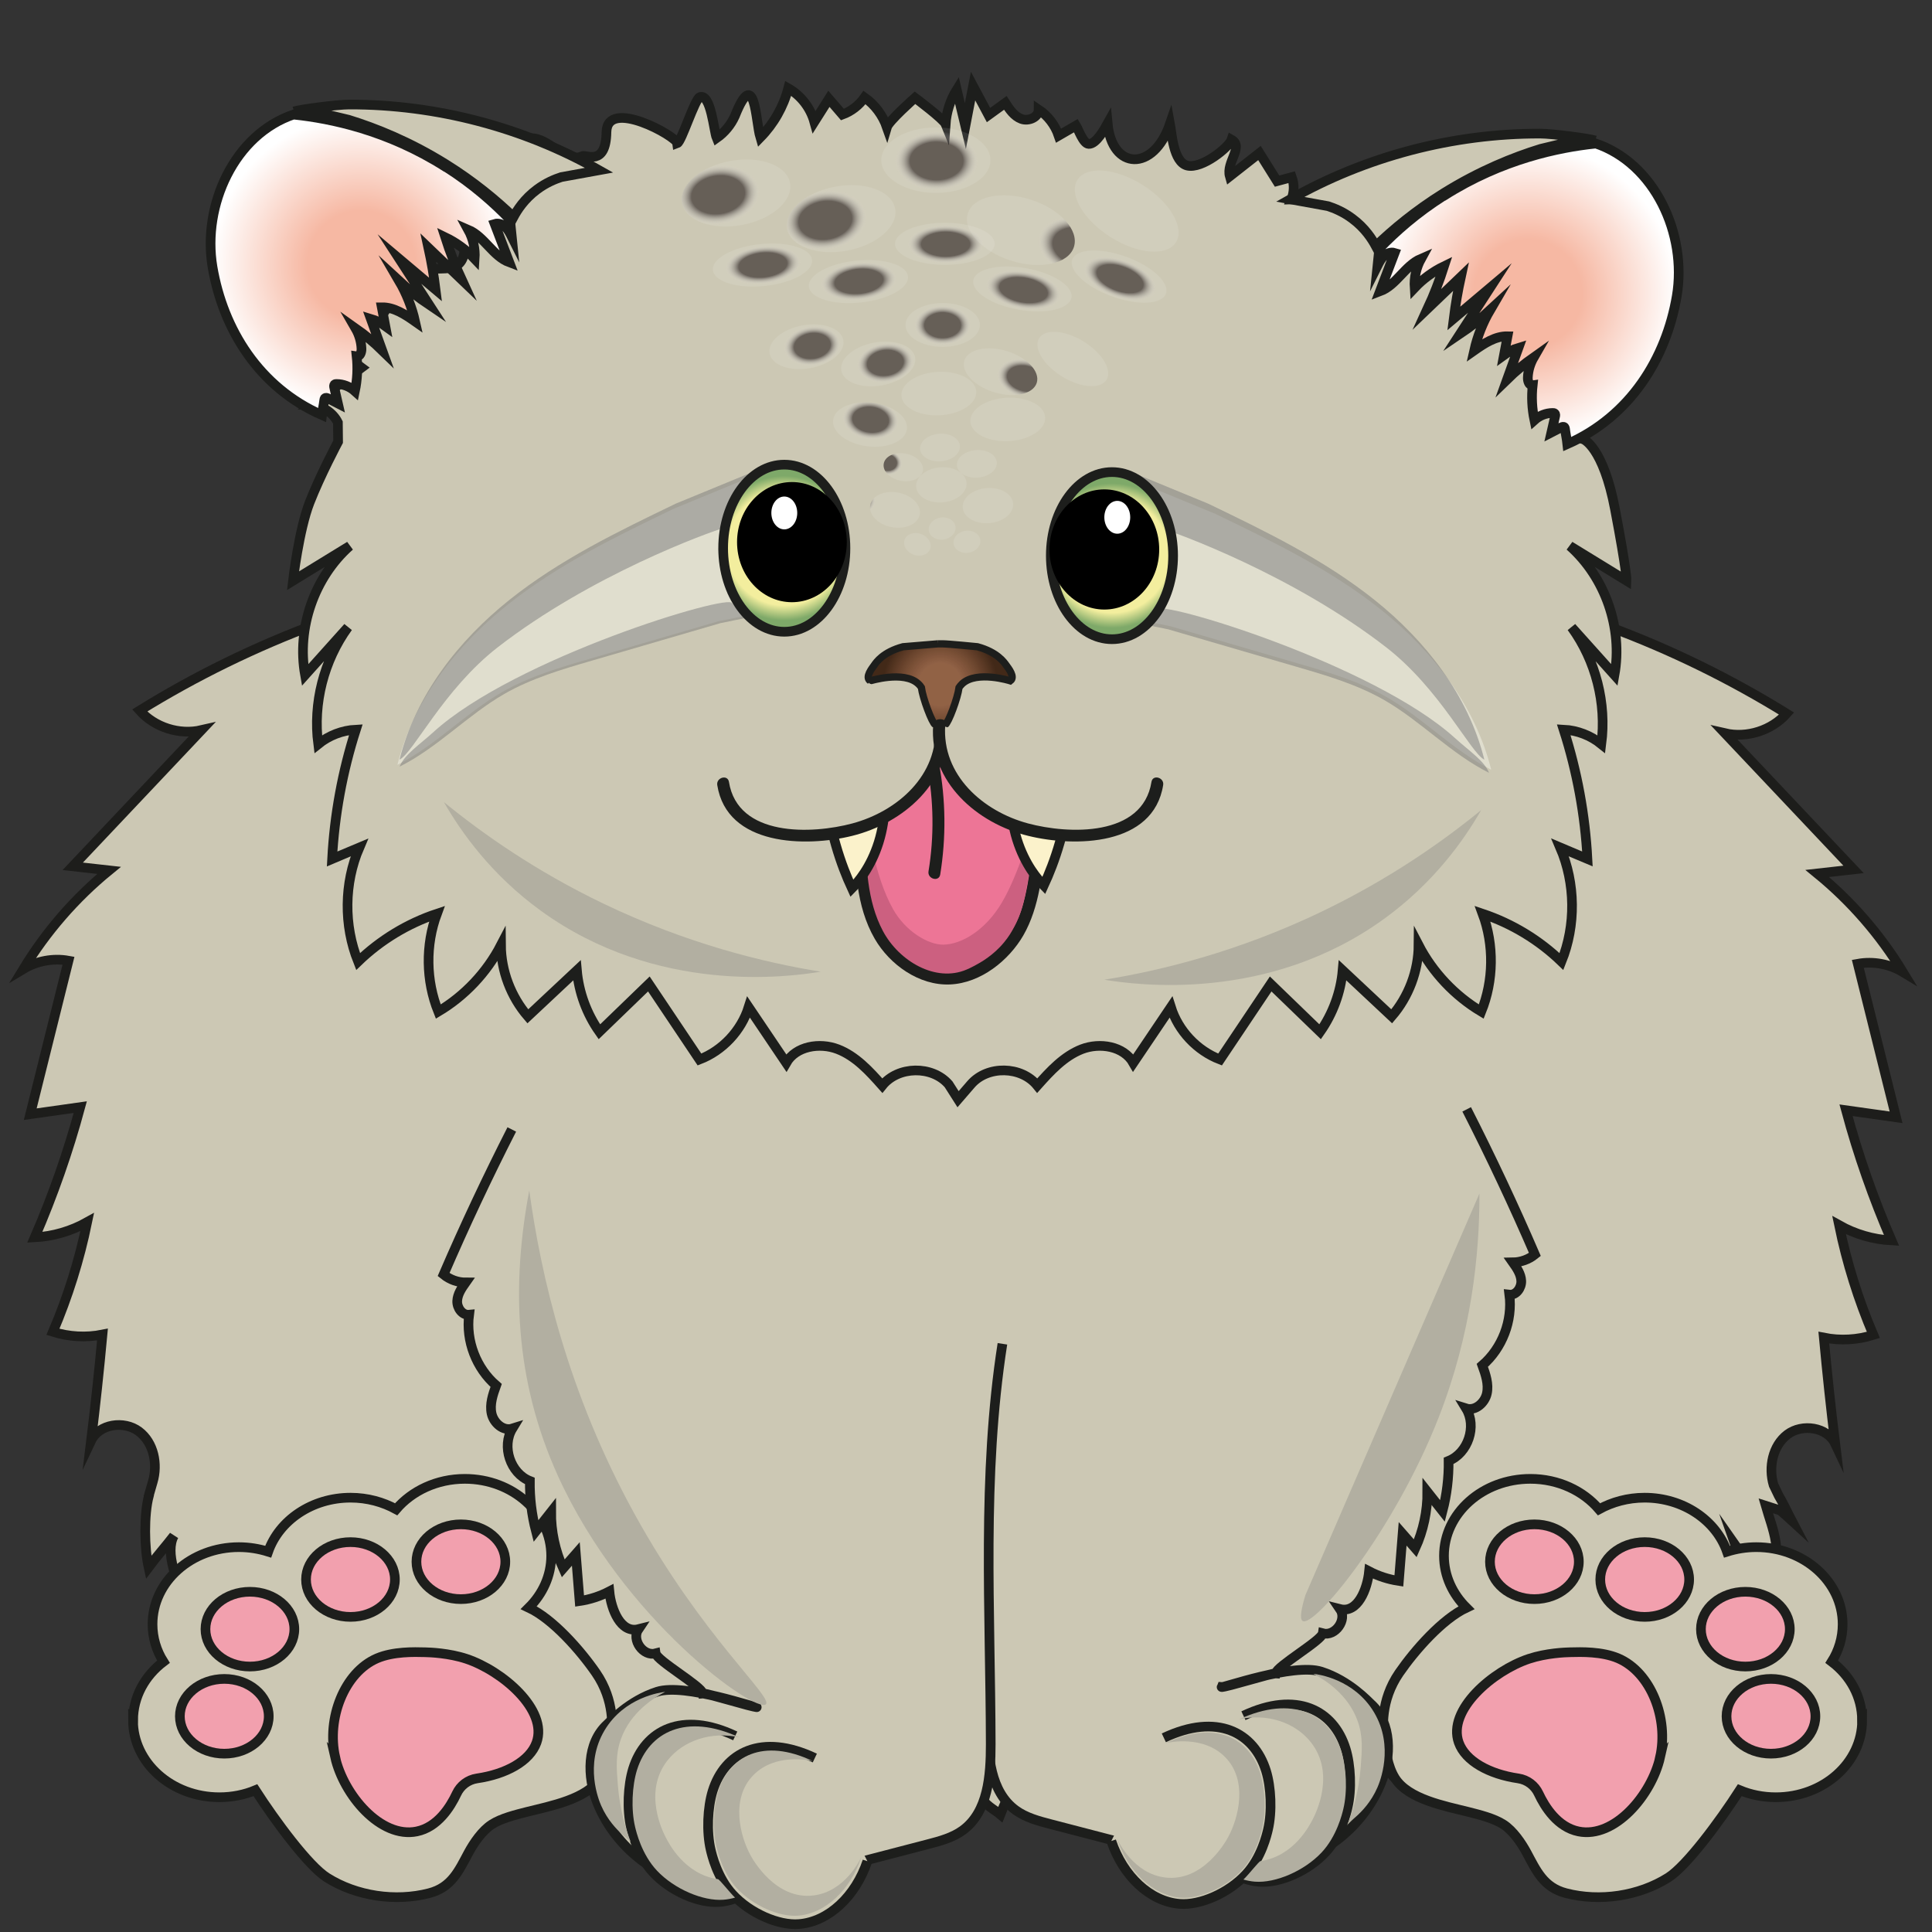 <svg width="200" height="200" viewBox="0 0 200 200" fill="none" xmlns="http://www.w3.org/2000/svg">
<rect x="0" y="0" width="200" height="200" fill="#333333" stroke="none"/>
<path d="M15.41 154.85C14.89 156.79 14.94 160.25 15.38 162.25C16.22 161.12 17.17 160.06 18 158.98C16.16 162.41 22.44 171.17 24.61 174.15C24.43 171.99 25.4 169.89 26.02 167.87C27.82 172.55 30.09 175.64 32.71 179.86C32.81 177.94 32.58 175.88 32.99 174.07C34.7 177.8 35.86 181.73 39.57 183.82C39.98 182.38 40.11 180.88 40.33 179.4C43.02 180.85 45.13 183.57 48.02 184.63C47.84 183.87 48.24 182.84 48.07 182.05C49.92 182.18 51.11 184.16 52.88 184.67C53.24 183.11 52.99 181.33 53.74 179.96C55.51 181.73 57.53 183.43 59.9 184.24C60.1 183.33 60.99 182.28 61.42 181.46C63.14 182.25 64.25 183.87 65.78 184.87C65.87 184.18 66.68 182.94 66.7 182.11C68.18 183.29 69.52 185.4 71.49 185.44C71.48 184.51 72.1 183.6 72.04 182.69C73.87 184.09 75.97 186.35 78.37 186.63C78.62 185.59 79.25 184.5 79.32 183.38C84.57 185.75 82.52 189.01 87.19 185.01C88.05 186.16 88.7 187.65 89.65 188.84C90.91 188.41 91.48 187.16 92.53 186.44C93.29 187.26 94.17 188.05 95.04 188.67C95.35 187.74 96.3 187.06 96.72 186.5C96.98 187.63 97.63 188.67 98.5 189.18C99.45 187.96 100.09 186.61 101.48 185.84C101.91 186.88 102.94 187.31 103.56 187.84C103.92 186.93 104.6 185.12 105.57 184.7C107.7 183.76 107.55 185.87 109.25 186.43C111.28 187.09 109.72 187.48 111.73 186.49C113.54 185.6 113.51 183.41 115.7 183.03C116.14 183.67 116.97 186.05 117.81 186.28C119.45 186.73 118.67 185.32 120.14 184.79C123.51 183.57 122.14 184.58 125.32 186.56C125.56 185.69 126.36 184.53 126.57 183.59C126.69 184.27 127.13 184.87 127.28 185.49C128.33 184.01 129.05 182.33 130.18 180.88C131.01 181.57 131.73 182.76 132.33 183.62C133.55 182.38 134.81 183.3 135.52 184.6C136.42 183.67 137.34 182.73 138.29 181.87C138.44 182.37 138.96 182.84 139.13 183.38C140.68 183.32 142.17 182.65 143.57 181.97C144.24 187.28 147.94 181.79 148 179.02C149.44 180.31 150.33 182.12 151.57 183.61C152.55 181.49 153.82 178.99 153.17 176.71C154.62 178.4 156.21 180.11 157.38 181.95C159.18 180.29 159.65 177.85 159.94 175.58C160.74 177.78 162.03 179.77 163.13 181.82C164.28 179.49 165.37 177.13 165.43 174.49C167.02 175.81 169.12 179.48 171.53 179.17C175.05 178.71 173.69 170.98 174.29 169.11C174.98 170.36 175.8 171.42 177 172.15C179.49 170.42 178.76 165.42 176.02 163.98C181.2 171.14 181.54 165.3 179.68 160.04C180.57 161.32 181.76 162.35 183.02 163.25C184.8 161.07 183.43 158.13 182.79 155.88C183.16 156 184.34 156.41 184.35 156.41C184.72 156.73 185.1 157.06 185.47 157.4C185.03 156.56 184.6 155.6 184.13 154.83L183.6 153.73C183.05 151.89 183.5 149.66 185.03 148.5C186.56 147.34 189.16 147.72 189.98 149.46C189.53 145.8 189.14 142.14 188.8 138.47C190.5 138.81 192.28 138.71 193.93 138.19C192.37 134.54 191.18 130.72 190.38 126.83C192.04 127.76 193.91 128.31 195.81 128.41C193.92 124.04 192.34 119.53 191.1 114.93C192.83 115.17 194.56 115.41 196.28 115.66C194.96 110.36 193.64 105.06 192.32 99.77C193.91 99.48 195.6 99.79 196.99 100.63C194.64 96.76 191.63 93.29 188.12 90.42C189.37 90.28 190.63 90.14 191.88 90C187.44 85.3 183 80.6 178.56 75.9C180.85 76.43 183.39 75.62 184.95 73.87C179.15 70.28 172.99 67.26 166.6 64.89L32.81 64.57C26.42 66.95 20.26 69.96 14.46 73.55C16.02 75.3 18.56 76.11 20.85 75.58C16.41 80.28 11.97 84.98 7.53 89.68C8.78 89.82 10.04 89.96 11.29 90.1C7.78 92.97 4.77 96.44 2.42 100.31C3.8 99.48 5.5 99.16 7.09 99.45C5.77 104.75 4.45 110.05 3.13 115.34C4.86 115.1 6.59 114.86 8.31 114.61C7.07 119.21 5.49 123.72 3.6 128.09C5.5 127.99 7.37 127.44 9.03 126.51C8.23 130.4 7.04 134.21 5.48 137.87C7.13 138.39 8.92 138.49 10.61 138.15C10.27 141.82 9.88 145.48 9.43 149.14C10.25 147.4 12.84 147.02 14.38 148.18C15.92 149.34 16.36 151.57 15.81 153.41L15.4 154.83L15.41 154.85Z" fill="#CCC8B4" stroke="#1D1D1B" stroke-miterlimit="10"/>
<path d="M35 45.73C35 45.73 33.16 49.17 32.05 52.02C30.94 54.87 30.33 60.12 30.33 60.12C32.29 58.92 34.24 57.72 36.2 56.52C32.52 59.79 30.71 65.03 31.58 69.88C33.06 68.23 34.54 66.58 36.02 64.93C33.52 68.38 32.39 72.8 32.94 77.03C34.04 76.14 35.43 75.6 36.84 75.53C35.45 79.86 34.62 84.38 34.38 88.92C35.32 88.52 36.26 88.12 37.2 87.73C35.61 91.44 35.57 95.79 37.07 99.54C39.38 97.31 42.19 95.6 45.23 94.59C44.03 97.83 44.08 101.51 45.37 104.72C48.11 103.09 50.39 100.67 51.86 97.84C51.88 100.52 52.89 103.18 54.64 105.21C56.33 103.62 58.03 102.03 59.72 100.45C59.92 102.72 60.73 104.94 62.05 106.81C63.76 105.16 65.46 103.51 67.17 101.86C68.92 104.47 70.66 107.08 72.41 109.68C74.8 108.76 76.73 106.7 77.5 104.26C78.8 106.18 80.1 108.11 81.39 110.03C82.38 108.29 84.85 107.89 86.72 108.61C88.59 109.33 90 110.88 91.33 112.38C92.96 110.34 96.49 110.28 98.2 112.25L99.18 113.79L100.51 112.25C102.22 110.27 105.74 110.34 107.38 112.38C108.72 110.88 110.12 109.34 111.99 108.61C113.86 107.89 116.33 108.29 117.32 110.03C118.62 108.11 119.92 106.18 121.21 104.26C121.98 106.71 123.91 108.76 126.3 109.68C128.05 107.07 129.79 104.46 131.54 101.86C133.25 103.51 134.95 105.16 136.66 106.81C137.97 104.94 138.79 102.73 138.99 100.45C140.68 102.04 142.38 103.63 144.07 105.21C145.82 103.18 146.83 100.52 146.85 97.84C148.32 100.67 150.6 103.08 153.34 104.72C154.63 101.52 154.68 97.83 153.48 94.59C156.52 95.61 159.33 97.31 161.64 99.54C163.15 95.79 163.1 91.45 161.51 87.73C162.45 88.13 163.39 88.53 164.33 88.92C164.09 84.37 163.26 79.86 161.87 75.53C163.28 75.6 164.67 76.14 165.77 77.03C166.32 72.8 165.2 68.38 162.69 64.93C164.17 66.58 165.65 68.23 167.13 69.88C168 65.04 166.19 59.8 162.51 56.52C164.47 57.72 166.42 58.92 168.38 60.12C168.38 60.12 168.43 59.25 167.19 52.74C165.96 46.23 163.92 45.48 163.92 45.48V43.66C164.15 41.24 162.54 38.75 160.23 37.98C160.77 37.65 161.31 37.32 161.85 36.99C158.45 32.2 154.15 26.93 148.27 26.86C148.81 26.1 149.34 25.34 149.88 24.58C148.27 23.97 146.55 23.65 144.83 23.63C145.77 22.88 146.52 21.9 147 20.8C142.57 20.52 138.12 20.47 133.68 20.64C133.98 19.91 134 19.08 133.73 18.34C133.22 18.48 132.71 18.61 132.2 18.75L130.38 15.84C129.36 16.64 128.33 17.45 127.31 18.25C126.9 16.82 128.78 15.18 127.49 14.46C127.24 15.22 124.43 17.52 122.9 17.14C121.46 16.78 121.3 13.78 121.12 12.81C119.4 17.84 115.1 17.6 114.66 12.78C114.35 13.34 113.48 14.94 112.7 14.9C112.14 14.88 111.62 13.37 111.39 13C110.79 13.35 110.19 13.69 109.59 14.04C109.22 12.95 108.48 11.98 107.52 11.34C107.52 12.14 106.48 12.59 105.73 12.31C104.98 12.03 104.5 11.32 104.07 10.65C103.49 11.07 102.91 11.49 102.33 11.91L100.73 8.91C100.46 10.29 100.19 11.66 99.93 13.04C99.63 11.79 99.33 10.54 99.04 9.28C98.37 10.35 97.98 11.59 97.89 12.85C97.68 12.33 94.72 10.12 94.72 10.12C94.72 10.12 92 12.52 91.81 13.17C91.38 11.94 90.57 10.84 89.5 10.09C88.94 10.89 88.13 11.52 87.21 11.86C86.74 11.32 86.28 10.77 85.81 10.23C85.31 11.03 84.81 11.82 84.3 12.62C83.9 11.17 82.91 9.88 81.6 9.14C81.1 11.05 80.09 12.82 78.71 14.23C78.21 12.57 78.18 6.71 76.07 12.02C75.66 12.93 75 13.72 74.19 14.29C73.9 13.6 73.6 9.65 72.45 10.05C71.92 10.24 70.55 14.67 70.11 14.83C70.03 14.11 62.84 10.09 62.78 13.68C62.72 17.27 60.66 15.97 60.27 16.16C58.49 17.01 56.86 14.2 54.9 14.31C53.82 14.37 52.98 15.36 52.72 16.41C52.46 17.46 52.66 18.56 52.86 19.63C51.68 18.73 49.85 19.37 49.01 20.59C48.17 21.81 48.08 23.38 48.11 24.86C48.13 25.76 48.13 26.8 47.44 27.37C46.96 27.76 46.28 27.8 45.66 27.81C43.47 27.86 41.28 27.9 39.09 27.95C39.85 29.15 40.64 30.64 40.02 31.92C38.97 34.09 35.1 33.4 34.05 35.56C35.18 36.39 36.3 37.23 37.43 38.06C35.7 39.36 33.96 40.66 32.23 41.95C33.38 42 34.47 42.71 34.98 43.74L35 45.69V45.73Z" fill="#CCC8B4" stroke="#1D1E1C" stroke-miterlimit="10"/>
<path d="M89.07 85.9C89.13 89.6 89.23 93.48 91.01 96.72C92.79 99.96 96.85 102.29 100.27 100.86C100.43 100.79 100.77 100.64 101.13 100.46C101.8 100.11 103.21 99.37 104.43 97.91C104.92 97.33 105.21 96.84 105.4 96.52C106.47 94.69 106.75 93.03 107.2 90.42C107.46 88.89 107.62 87.31 107.68 86.73C107.71 86.43 107.73 86.19 107.74 86.03C104.27 83.08 100.79 80.14 97.32 77.19C97.27 77.24 89.46 85.48 89.41 85.54L89.07 85.89V85.9Z" fill="#ED7596"/>
<path d="M88.44 85.9C88.5 89.71 88.59 93.79 90.55 97.18C92.1 99.86 95.15 102.05 98.35 101.91C101.55 101.77 104.44 99.41 105.93 96.84C107.62 93.91 107.94 90.22 108.27 86.91C108.3 86.57 108.44 86.12 108.3 85.79C108.11 85.36 107.44 84.97 107.09 84.67C106.07 83.81 105.05 82.94 104.04 82.08C101.94 80.3 99.85 78.53 97.75 76.75C97.5 76.54 97.11 76.49 96.87 76.75C94.12 79.65 91.37 82.55 88.62 85.45C88.07 86.03 88.95 86.92 89.5 86.33C92.25 83.43 95 80.53 97.75 77.63H96.87C99.86 80.17 102.86 82.71 105.85 85.25C106.15 85.5 106.73 85.83 106.93 86.16C107.08 86.42 107.06 86.58 107.02 86.9C106.94 87.67 106.85 88.44 106.74 89.21C106.52 90.78 106.27 92.39 105.82 93.91C104.95 96.84 102.81 99.18 99.96 100.3C97.11 101.42 93.68 99.58 91.98 97.12C89.76 93.89 89.74 89.66 89.68 85.89C89.67 85.09 88.42 85.08 88.43 85.89L88.44 85.9Z" fill="#1D1E1C"/>
<path d="M97.33 90.54C97.95 86.7 97.91 82.82 97.2 79C97.05 78.21 95.85 78.54 95.99 79.33C96.66 82.91 96.71 86.6 96.12 90.2C95.99 90.99 97.2 91.33 97.33 90.53V90.54Z" fill="#1D1E1C"/>
<g opacity="0.52">
<path d="M74.35 56.88L75.31 61.46L76.88 63.8L74.34 64.32C69.91 65.61 65.47 66.9 61.04 68.2C57.94 69.1 54.82 70.02 52 71.63C48.19 73.82 45.06 77.21 41.14 79.17C42.81 72.48 47.25 66.84 52.49 62.65C57.73 58.46 63.77 55.54 69.75 52.66L77.33 49.54L74.34 56.88" fill="#F2F2E7"/>
</g>
<g opacity="0.52">
<path d="M121.16 57.39L120.2 61.97L118.63 64.31L121.17 64.83C125.6 66.12 130.04 67.41 134.47 68.71C137.57 69.61 140.69 70.53 143.51 72.14C147.32 74.33 150.45 77.72 154.37 79.68C152.7 72.99 148.26 67.35 143.02 63.16C137.78 58.97 131.74 56.05 125.76 53.17L118.18 50.05L121.17 57.39" fill="#F2F2E7"/>
</g>
<path d="M79.153 29.605C81.988 29.315 84.187 28.109 84.065 26.911C83.942 25.714 81.545 24.978 78.71 25.268C75.875 25.558 73.676 26.764 73.798 27.962C73.921 29.159 76.318 29.895 79.153 29.605Z" fill="url(#paint0_radial_120_47)"/>
<path d="M89.086 31.316C91.921 31.026 94.12 29.82 93.997 28.622C93.874 27.424 91.477 26.689 88.642 26.979C85.807 27.268 83.608 28.474 83.731 29.672C83.853 30.87 86.251 31.606 89.086 31.316Z" fill="url(#paint1_radial_120_47)"/>
<path d="M97.81 27.42C100.66 27.42 102.97 26.444 102.97 25.24C102.97 24.036 100.66 23.06 97.81 23.06C94.96 23.06 92.65 24.036 92.65 25.24C92.65 26.444 94.96 27.42 97.81 27.42Z" fill="url(#paint2_radial_120_47)"/>
<path d="M110.919 30.809C111.128 29.623 109.022 28.261 106.215 27.767C103.409 27.272 100.964 27.833 100.755 29.018C100.547 30.204 102.652 31.566 105.459 32.06C108.266 32.555 110.71 31.994 110.919 30.809Z" fill="url(#paint3_radial_120_47)"/>
<path d="M96.82 75.03C96.48 74.84 95.52 72.27 95.38 71.17C95.32 71.08 95.22 70.93 95.05 70.78C93.55 69.39 90.07 70.49 90.07 70.48C89.52 70.09 90.29 69.16 90.5 68.86C90.71 68.56 91.4 67.51 93.48 66.95L97.09 66.65C97.09 66.65 96.97 66.65 97.57 66.65C98.17 66.65 101.18 66.95 101.18 66.95C103.25 67.51 103.95 68.57 104.16 68.86C104.37 69.15 105.13 70.08 104.59 70.48C104.59 70.48 101.12 69.38 99.61 70.78C99.45 70.93 99.34 71.08 99.28 71.17C99.14 72.27 98.18 74.84 97.84 75.03H96.82Z" fill="url(#paint4_radial_120_47)" stroke="#1D1E1C" stroke-width="0.75" stroke-miterlimit="10"/>
<path d="M120.696 30.401C121.109 29.27 119.272 27.561 116.595 26.585C113.918 25.609 111.413 25.735 111 26.866C110.588 27.997 112.424 29.706 115.102 30.682C117.779 31.658 120.284 31.532 120.696 30.401Z" fill="url(#paint5_radial_120_47)"/>
<path d="M83.88 38.112C85.99 37.736 87.523 36.439 87.305 35.216C87.087 33.992 85.2 33.306 83.091 33.682C80.981 34.058 79.448 35.355 79.666 36.578C79.884 37.801 81.771 38.488 83.88 38.112Z" fill="url(#paint6_radial_120_47)"/>
<path d="M91.308 39.892C93.417 39.516 94.951 38.219 94.732 36.996C94.514 35.772 92.627 35.086 90.518 35.462C88.408 35.838 86.875 37.135 87.093 38.358C87.311 39.581 89.198 40.268 91.308 39.892Z" fill="url(#paint7_radial_120_47)"/>
<path d="M101.44 33.64C101.44 34.89 99.72 35.91 97.59 35.91C95.46 35.91 93.74 34.9 93.74 33.64C93.74 32.38 95.46 31.37 97.59 31.37C99.72 31.37 101.44 32.38 101.44 33.64Z" fill="url(#paint8_radial_120_47)"/>
<g opacity="0.52">
<path d="M77.55 49.01L69.97 52.13C63.99 55.01 57.95 57.93 52.71 62.12C47.47 66.31 43.03 71.95 41.36 78.64C42.8 77.92 45.92 71.36 51.52 67.01C61.14 59.55 73.21 55.14 75.17 54.57" fill="#7C7C7C"/>
</g>
<path d="M107.326 39.621C107.685 38.443 106.297 36.976 104.226 36.345C102.155 35.714 100.185 36.157 99.826 37.335C99.467 38.513 100.855 39.98 102.926 40.611C104.997 41.242 106.966 40.799 107.326 39.621Z" fill="url(#paint9_radial_120_47)"/>
<path d="M114.549 39.314C115.166 38.313 114.103 36.538 112.175 35.35C110.247 34.163 108.184 34.012 107.567 35.014C106.95 36.016 108.013 37.79 109.941 38.978C111.869 40.165 113.932 40.316 114.549 39.314Z" fill="url(#paint10_radial_120_47)"/>
<path d="M76.804 23.292C79.894 22.721 82.125 20.774 81.787 18.944C81.448 17.113 78.668 16.093 75.578 16.665C72.488 17.236 70.258 19.183 70.596 21.014C70.935 22.844 73.714 23.864 76.804 23.292Z" fill="url(#paint11_radial_120_47)"/>
<path d="M87.687 25.949C90.777 25.377 93.007 23.43 92.669 21.6C92.33 19.77 89.551 18.75 86.461 19.321C83.371 19.893 81.14 21.84 81.479 23.67C81.817 25.5 84.597 26.52 87.687 25.949Z" fill="url(#paint12_radial_120_47)"/>
<path d="M102.53 16.58C102.53 18.45 100 19.97 96.88 19.97C93.76 19.97 91.23 18.45 91.23 16.58C91.23 14.71 93.76 13.19 96.88 13.19C100 13.19 102.53 14.71 102.53 16.58Z" fill="url(#paint13_radial_120_47)"/>
<path d="M111.173 25.561C111.726 23.813 109.715 21.618 106.682 20.659C103.648 19.701 100.741 20.341 100.189 22.089C99.636 23.837 101.647 26.032 104.68 26.991C107.714 27.949 110.621 27.309 111.173 25.561Z" fill="url(#paint14_radial_120_47)"/>
<path d="M121.732 25.092C122.671 23.614 121.151 20.965 118.336 19.176C115.521 17.386 112.477 17.133 111.538 18.61C110.598 20.087 112.119 22.736 114.934 24.526C117.749 26.316 120.792 26.569 121.732 25.092Z" fill="url(#paint15_radial_120_47)"/>
<path d="M104.447 45.665C106.587 45.548 108.267 44.448 108.199 43.207C108.131 41.966 106.341 41.055 104.202 41.172C102.062 41.289 100.383 42.39 100.45 43.63C100.518 44.871 102.308 45.782 104.447 45.665Z" fill="url(#paint16_radial_120_47)"/>
<path d="M97.312 42.989C99.452 42.872 101.132 41.771 101.064 40.531C100.996 39.29 99.206 38.379 97.067 38.496C94.927 38.613 93.247 39.714 93.315 40.954C93.383 42.195 95.173 43.106 97.312 42.989Z" fill="url(#paint17_radial_120_47)"/>
<path d="M93.885 44.416C94.038 43.172 92.45 41.954 90.339 41.696C88.229 41.438 86.394 42.237 86.242 43.482C86.09 44.726 87.678 45.944 89.788 46.202C91.899 46.46 93.733 45.66 93.885 44.416Z" fill="url(#paint18_radial_120_47)"/>
<path d="M101.244 49.443C102.383 49.349 103.254 48.634 103.189 47.847C103.124 47.06 102.148 46.499 101.008 46.593C99.869 46.687 98.998 47.402 99.063 48.189C99.128 48.976 100.105 49.537 101.244 49.443Z" fill="url(#paint19_radial_120_47)"/>
<path d="M97.428 47.753C98.567 47.659 99.438 46.944 99.373 46.157C99.308 45.37 98.331 44.809 97.192 44.903C96.053 44.997 95.182 45.712 95.247 46.499C95.312 47.286 96.288 47.847 97.428 47.753Z" fill="url(#paint20_radial_120_47)"/>
<path d="M95.536 48.743C95.68 47.966 94.891 47.168 93.772 46.96C92.654 46.752 91.63 47.213 91.486 47.989C91.341 48.766 92.131 49.564 93.249 49.772C94.368 49.98 95.391 49.519 95.536 48.743Z" fill="url(#paint21_radial_120_47)"/>
<path d="M102.423 54.152C103.865 54.031 104.966 53.121 104.882 52.12C104.798 51.118 103.561 50.404 102.119 50.525C100.677 50.646 99.576 51.556 99.66 52.558C99.744 53.56 100.981 54.273 102.423 54.152Z" fill="url(#paint22_radial_120_47)"/>
<path d="M97.6 52.003C99.042 51.882 100.143 50.972 100.059 49.97C99.975 48.969 98.738 48.255 97.296 48.376C95.854 48.497 94.753 49.407 94.837 50.409C94.921 51.41 96.158 52.124 97.6 52.003Z" fill="url(#paint23_radial_120_47)"/>
<path d="M95.211 53.267C95.398 52.28 94.401 51.262 92.985 50.994C91.569 50.726 90.269 51.31 90.082 52.297C89.895 53.285 90.892 54.303 92.308 54.571C93.725 54.839 95.024 54.255 95.211 53.267Z" fill="url(#paint24_radial_120_47)"/>
<path d="M100.279 57.221C101.043 57.097 101.579 56.489 101.477 55.862C101.376 55.235 100.675 54.827 99.911 54.95C99.148 55.074 98.612 55.683 98.713 56.31C98.815 56.937 99.516 57.345 100.279 57.221Z" fill="url(#paint25_radial_120_47)"/>
<path d="M97.713 55.85C98.477 55.726 99.013 55.117 98.911 54.491C98.809 53.864 98.108 53.456 97.345 53.58C96.582 53.703 96.046 54.312 96.147 54.939C96.249 55.566 96.95 55.974 97.713 55.85Z" fill="url(#paint26_radial_120_47)"/>
<path d="M96.291 56.831C96.506 56.239 96.086 55.544 95.354 55.279C94.622 55.014 93.854 55.279 93.64 55.871C93.425 56.462 93.845 57.157 94.577 57.423C95.309 57.688 96.077 57.423 96.291 56.831Z" fill="url(#paint27_radial_120_47)"/>
<g opacity="0.52">
<path d="M117.47 49.01L125.05 52.13C131.03 55.01 137.07 57.93 142.31 62.12C147.55 66.31 151.99 71.95 153.66 78.64C152.22 77.92 149.1 71.36 143.5 67.01C133.88 59.55 121.81 55.14 119.85 54.57" fill="#7C7C7C"/>
</g>
<g opacity="0.52">
<path d="M119.72 63.09L118.4 64.63L120.94 65.15C125.37 66.44 129.81 67.73 134.24 69.03C137.34 69.93 140.46 70.85 143.28 72.46C147.09 74.65 150.22 78.04 154.14 80C153.68 78.77 151.99 77.66 150.67 76.45C142.24 68.75 119.84 62 119.73 63.09H119.72Z" fill="#7C7C7C"/>
</g>
<g opacity="0.52">
<path d="M75.79 62.45L77.11 63.99L74.57 64.51C70.14 65.8 65.7 67.09 61.27 68.39C58.17 69.29 55.05 70.21 52.23 71.82C48.42 74.01 45.29 77.4 41.37 79.36C41.83 78.13 43.52 77.02 44.84 75.81C53.27 68.11 75.67 61.36 75.78 62.45H75.79Z" fill="#7C7C7C"/>
</g>
<path d="M81.19 65.4C84.686 65.4 87.52 61.527 87.52 56.75C87.52 51.973 84.686 48.1 81.19 48.1C77.694 48.1 74.86 51.973 74.86 56.75C74.86 61.527 77.694 65.4 81.19 65.4Z" fill="url(#paint28_radial_120_47)" stroke="#1D1E1C" stroke-miterlimit="10"/>
<path d="M81.98 62.34C85.117 62.34 87.66 59.555 87.66 56.12C87.66 52.685 85.117 49.9 81.98 49.9C78.843 49.9 76.3 52.685 76.3 56.12C76.3 59.555 78.843 62.34 81.98 62.34Z" fill="black"/>
<path d="M115.11 66.17C118.606 66.17 121.44 62.297 121.44 57.52C121.44 52.743 118.606 48.87 115.11 48.87C111.614 48.87 108.78 52.743 108.78 57.52C108.78 62.297 111.614 66.17 115.11 66.17Z" fill="url(#paint29_radial_120_47)" stroke="#1D1E1C" stroke-miterlimit="10"/>
<path d="M114.32 63.1C117.457 63.1 120 60.315 120 56.88C120 53.445 117.457 50.66 114.32 50.66C111.183 50.66 108.64 53.445 108.64 56.88C108.64 60.315 111.183 63.1 114.32 63.1Z" fill="black"/>
<path d="M89.04 89.53L90.1 94.64" stroke="#1D1E1C" stroke-width="0.25" stroke-miterlimit="10"/>
<path d="M89.59 85.96C89.64 89.53 89.74 93.26 91.4 96.38C93.06 99.5 96.86 101.74 100.06 100.37C100.21 100.31 100.53 100.16 100.87 99.98C101.5 99.64 102.81 98.93 103.96 97.53C104.42 96.97 104.69 96.5 104.86 96.19C105.86 94.43 106.13 92.83 106.54 90.32C106.78 88.85 106.94 87.32 106.99 86.76C107.02 86.48 107.04 86.24 107.05 86.09C106.61 85.71 105.6 90.27 103.68 93.49C102.02 96.27 99.57 97.76 97.66 97.79C96.08 97.81 93.72 96.4 92.44 94.1C90.47 90.57 89.91 85.6 89.91 85.61L89.6 85.95L89.59 85.96Z" fill="#CC6080"/>
<path d="M46.14 17.27C48.96 19.06 51.15 21.01 52.8 22.73C52.86 23.32 52.92 23.91 52.98 24.5C52.8 24.14 52.61 23.77 52.32 23.5C52.03 23.23 51.6 23.06 51.21 23.18C51.72 24.51 52.23 25.83 52.73 27.16C51.02 26.52 50.15 24.5 48.47 23.78C48.97 24.69 49.21 25.75 49.14 26.79C48.27 25.87 47.23 25.11 46.09 24.56C46.57 26.06 47.14 27.53 47.8 28.96C46.65 27.86 45.5 26.75 44.35 25.65C44.66 27.08 44.91 28.52 45.09 29.97C43.85 28.92 42.6 27.88 41.36 26.83C42.38 28.4 43.4 29.98 44.42 31.55C43.32 30.81 42.29 29.99 41.32 29.09C42.08 30.39 42.64 31.81 42.97 33.28C41.93 32.55 40.79 31.79 39.52 31.81C39.64 32.46 39.77 33.1 39.89 33.75C39.44 33.42 38.93 33.17 38.39 33.01C38.78 34.1 39.18 35.19 39.57 36.28C38.71 35.44 37.78 34.67 36.8 33.98C37.17 34.62 37.39 35.34 37.42 36.08C37.44 36.44 37.28 36.93 36.92 36.88C37.05 38.08 36.99 39.3 36.74 40.49C36.22 40.02 35.53 39.75 34.84 39.75C34.77 39.75 34.69 39.75 34.64 39.8C34.56 39.87 34.57 40 34.6 40.11C34.72 40.66 34.84 41.21 34.97 41.76C34.64 41.59 34.31 41.42 33.98 41.25C33.87 41.19 33.72 41.14 33.63 41.23C33.59 41.28 33.58 41.34 33.57 41.4C33.5 41.98 33.39 42.4 33.33 42.97C26.84 40.11 23.1 34.13 22 27.64C20.92 21.23 24.28 13.9 30.43 11.84C30.43 11.84 30.47 11.85 30.55 11.88C34.16 12.27 40.07 13.43 46.11 17.27H46.14Z" fill="url(#paint30_radial_120_47)" stroke="#1D1E1C" stroke-miterlimit="10"/>
<path d="M31.59 11.32L36.09 12.4C38.85 13.25 42.37 14.65 46.12 16.98C49.06 18.81 51.39 20.76 53.16 22.46C53.53 21.77 54.26 20.6 55.6 19.61C56.54 18.91 57.46 18.54 58.11 18.33C59.41 18.09 60.71 17.86 62.02 17.62C54.18 13.17 45.17 10.8 36.15 10.82C34.89 10.82 31.08 11.32 30.45 11.53" fill="#CCC8B4"/>
<path d="M31.59 11.32L36.09 12.4C38.85 13.25 42.37 14.65 46.12 16.98C49.06 18.81 51.39 20.76 53.16 22.46C53.53 21.77 54.26 20.6 55.6 19.61C56.54 18.91 57.46 18.54 58.11 18.33C59.41 18.09 60.71 17.86 62.02 17.62C54.18 13.17 45.17 10.8 36.15 10.82C34.89 10.82 31.08 11.32 30.45 11.53" stroke="#1D1E1C" stroke-miterlimit="10"/>
<path d="M149.44 20.27C146.62 22.06 144.43 24.01 142.78 25.73C142.72 26.32 142.66 26.91 142.6 27.5C142.78 27.14 142.97 26.77 143.26 26.5C143.55 26.23 143.98 26.06 144.37 26.18C143.86 27.51 143.35 28.83 142.85 30.16C144.56 29.52 145.43 27.5 147.11 26.78C146.61 27.69 146.37 28.75 146.44 29.79C147.31 28.87 148.35 28.11 149.49 27.56C149.01 29.06 148.44 30.53 147.78 31.96C148.93 30.86 150.08 29.75 151.23 28.65C150.92 30.08 150.67 31.52 150.49 32.97C151.73 31.92 152.98 30.88 154.22 29.83C153.2 31.4 152.18 32.98 151.16 34.55C152.26 33.81 153.29 32.99 154.26 32.09C153.5 33.39 152.94 34.81 152.61 36.28C153.65 35.55 154.79 34.79 156.06 34.81C155.94 35.46 155.81 36.1 155.69 36.75C156.14 36.42 156.65 36.17 157.19 36.01C156.8 37.1 156.4 38.19 156.01 39.28C156.87 38.44 157.8 37.67 158.78 36.98C158.41 37.62 158.19 38.34 158.16 39.08C158.14 39.44 158.3 39.93 158.66 39.88C158.53 41.08 158.59 42.3 158.84 43.49C159.36 43.02 160.05 42.75 160.74 42.75C160.81 42.75 160.89 42.75 160.94 42.8C161.02 42.87 161.01 43 160.98 43.11C160.86 43.66 160.74 44.21 160.61 44.76C160.94 44.59 161.27 44.42 161.6 44.25C161.71 44.19 161.86 44.14 161.95 44.23C161.99 44.28 162 44.34 162.01 44.4C162.08 44.98 162.19 45.4 162.25 45.97C168.74 43.11 172.48 37.13 173.58 30.64C174.66 24.23 171.3 16.9 165.15 14.84C165.15 14.84 165.11 14.85 165.03 14.88C161.42 15.27 155.51 16.43 149.47 20.27H149.44Z" fill="url(#paint31_radial_120_47)" stroke="#1D1E1C" stroke-miterlimit="10"/>
<path d="M163.99 14.33L159.49 15.41C156.73 16.26 153.21 17.66 149.46 19.99C146.52 21.82 144.19 23.77 142.42 25.47C142.05 24.78 141.32 23.61 139.98 22.62C139.04 21.92 138.12 21.55 137.47 21.34C136.17 21.1 134.87 20.87 133.56 20.63C141.4 16.18 150.41 13.81 159.43 13.83C160.69 13.83 164.5 14.33 165.13 14.54" fill="#CCC8B4"/>
<path d="M163.99 14.33L159.49 15.41C156.73 16.26 153.21 17.66 149.46 19.99C146.52 21.82 144.19 23.77 142.42 25.47C142.05 24.78 141.32 23.61 139.98 22.62C139.04 21.92 138.12 21.55 137.47 21.34C136.17 21.1 134.87 20.87 133.56 20.63C141.4 16.18 150.41 13.81 159.43 13.83C160.69 13.83 164.5 14.33 165.13 14.54" stroke="#1D1E1C" stroke-miterlimit="10"/>
<path d="M192.77 178.08C192.77 182.48 188.77 186.05 183.83 186.05C182.5 186.05 181.23 185.79 180.1 185.32C178.04 188.52 174.6 193.17 172.69 194.37C169.66 196.28 165.62 196.89 162.11 195.98C159.79 195.38 159.04 193.65 158.04 191.79C157.5 190.79 156.63 189.51 155.64 188.87C154.64 188.22 153.14 187.86 151.97 187.56C149.54 186.95 145.78 186.25 144.41 184.08C143.63 182.82 143.44 181.24 143.27 179.82C143.16 179.01 142.85 176.07 144.85 173.17C146.48 170.81 149.31 167.6 151.8 166.43C150.37 165.01 149.48 163.13 149.48 161.06C149.48 156.66 153.48 153.09 158.42 153.09C161.32 153.09 163.9 154.33 165.53 156.24C166.9 155.49 168.51 155.04 170.25 155.04C174.25 155.04 177.65 157.39 178.78 160.63C179.73 160.33 180.75 160.16 181.81 160.16C186.74 160.16 190.75 163.73 190.75 168.14C190.75 169.55 190.34 170.88 189.62 172.02C191.54 173.48 192.76 175.65 192.76 178.09L192.77 178.08Z" fill="#CCC8B4" stroke="#1D1E1C" stroke-miterlimit="10"/>
<path d="M171.86 181.89C170.98 185.8 167.15 190.35 163.41 189.59C161.25 189.15 159.94 187.09 159.27 185.66C158.89 184.85 158.12 184.24 157.17 184.1C154.16 183.66 151.7 182.31 151.01 180.39C149.8 177 154.57 172.95 158.27 171.72C160.08 171.12 162.05 171.05 162.54 171.04C163.68 171.01 165.83 170.95 167.52 171.67C170.92 173.13 172.75 177.91 171.85 181.9L171.86 181.89Z" fill="#F2A0AE" stroke="#1D1E1C" stroke-miterlimit="10"/>
<path d="M158.84 165.54C161.381 165.54 163.44 163.807 163.44 161.67C163.44 159.533 161.381 157.8 158.84 157.8C156.299 157.8 154.24 159.533 154.24 161.67C154.24 163.807 156.299 165.54 158.84 165.54Z" fill="#F2A0AE" stroke="#1D1E1C" stroke-miterlimit="10"/>
<path d="M170.26 167.38C172.801 167.38 174.86 165.647 174.86 163.51C174.86 161.373 172.801 159.64 170.26 159.64C167.719 159.64 165.66 161.373 165.66 163.51C165.66 165.647 167.719 167.38 170.26 167.38Z" fill="#F2A0AE" stroke="#1D1E1C" stroke-miterlimit="10"/>
<path d="M180.68 172.52C183.221 172.52 185.28 170.787 185.28 168.65C185.28 166.513 183.221 164.78 180.68 164.78C178.139 164.78 176.08 166.513 176.08 168.65C176.08 170.787 178.139 172.52 180.68 172.52Z" fill="#F2A0AE" stroke="#1D1E1C" stroke-miterlimit="10"/>
<path d="M183.33 181.54C185.871 181.54 187.93 179.807 187.93 177.67C187.93 175.533 185.871 173.8 183.33 173.8C180.789 173.8 178.73 175.533 178.73 177.67C178.73 179.807 180.789 181.54 183.33 181.54Z" fill="#F2A0AE" stroke="#1D1E1C" stroke-miterlimit="10"/>
<path d="M151.83 114.84C154.34 119.77 156.7 124.78 158.89 129.86C158.25 130.38 157.43 130.67 156.61 130.68C157.02 131.26 157.45 131.89 157.48 132.6C157.51 133.31 156.96 134.1 156.25 134.02C156.6 136.72 155.51 139.56 153.45 141.34C153.79 142.28 154.13 143.28 153.92 144.25C153.71 145.22 152.72 146.1 151.77 145.8C152.9 147.65 151.98 150.42 149.96 151.23C149.98 152.98 149.77 154.73 149.33 156.42L147.76 154.43C147.77 156.44 147.34 158.45 146.51 160.28C146.07 159.78 145.64 159.28 145.2 158.78C145.07 160.41 144.94 162.04 144.81 163.66C143.74 163.5 142.69 163.16 141.73 162.66C141.54 164.53 140.54 167.03 138.72 166.57C139.48 167.67 138.22 169.43 136.93 169.08C136.81 169.83 132.17 172.48 132.05 173.23C131.61 173.2 126.91 174.68 126.46 174.64C126.38 174.82 133.91 172.12 136.79 173.05C139.68 173.98 141.63 176.13 141.95 176.42C144.09 178.37 144.05 181.83 142.98 184.53C141.3 188.76 137.43 192.05 132.99 193.03C128.69 193.98 124.23 192.86 119.96 191.75C116.23 190.78 112.51 189.81 108.78 188.84C107.51 188.51 106.2 188.16 105.14 187.39C102.52 185.48 102.24 181.74 102.25 178.49" fill="#CCC8B4"/>
<path d="M151.83 114.84C154.34 119.77 156.7 124.78 158.89 129.86C158.25 130.38 157.43 130.67 156.61 130.68C157.02 131.26 157.45 131.89 157.48 132.6C157.51 133.31 156.96 134.1 156.25 134.02C156.6 136.72 155.51 139.56 153.45 141.34C153.79 142.28 154.13 143.28 153.92 144.25C153.71 145.22 152.72 146.1 151.77 145.8C152.9 147.65 151.98 150.42 149.96 151.23C149.98 152.98 149.77 154.73 149.33 156.42L147.76 154.43C147.77 156.44 147.34 158.45 146.51 160.28C146.07 159.78 145.64 159.28 145.2 158.78C145.07 160.41 144.94 162.04 144.81 163.66C143.74 163.5 142.69 163.16 141.73 162.66C141.54 164.53 140.54 167.03 138.72 166.57C139.48 167.67 138.22 169.43 136.93 169.08C136.81 169.83 132.17 172.48 132.05 173.23C131.61 173.2 126.91 174.68 126.46 174.64C126.38 174.82 133.91 172.12 136.79 173.05C139.68 173.98 141.63 176.13 141.95 176.42C144.09 178.37 144.05 181.83 142.98 184.53C141.3 188.76 137.43 192.05 132.99 193.03C128.69 193.98 124.23 192.86 119.96 191.75C116.23 190.78 112.51 189.81 108.78 188.84C107.51 188.51 106.2 188.16 105.14 187.39C102.52 185.48 102.24 181.74 102.25 178.49" stroke="#1D1E1C" stroke-miterlimit="10"/>
<path d="M123.28 188.29C124.5 191.93 127.3 194.56 130.36 194.8C132.47 194.97 135.44 193.68 137.24 191.72C138.83 190 139.38 187.62 139.5 187.11C139.94 185.24 139.82 182.72 139.3 181.03C138.06 177.03 134.23 175 128.72 177.61" fill="#CCC8B4"/>
<path d="M123.28 188.29C124.5 191.93 127.3 194.56 130.36 194.8C132.47 194.97 135.44 193.68 137.24 191.72C138.83 190 139.38 187.62 139.5 187.11C139.94 185.24 139.82 182.72 139.3 181.03C138.06 177.03 134.23 175 128.72 177.61" stroke="#1D1E1C" stroke-miterlimit="10"/>
<path d="M115.04 190.58C116.26 194.22 119.06 196.85 122.12 197.09C124.23 197.26 127.2 195.97 129 194.01C130.59 192.29 131.14 189.91 131.26 189.4C131.7 187.53 131.58 185.01 131.06 183.32C129.82 179.32 125.99 177.29 120.48 179.9" fill="#CCC8B4"/>
<path d="M115.04 190.58C116.26 194.22 119.06 196.85 122.12 197.09C124.23 197.26 127.2 195.97 129 194.01C130.59 192.29 131.14 189.91 131.26 189.4C131.7 187.53 131.58 185.01 131.06 183.32C129.82 179.32 125.99 177.29 120.48 179.9" stroke="#1D1E1C" stroke-miterlimit="10"/>
<path d="M13.77 178.08C13.77 182.48 17.77 186.05 22.71 186.05C24.04 186.05 25.31 185.79 26.44 185.32C28.5 188.52 31.94 193.17 33.85 194.37C36.88 196.28 40.92 196.89 44.43 195.98C46.75 195.38 47.5 193.65 48.5 191.79C49.04 190.79 49.91 189.51 50.9 188.87C51.9 188.22 53.4 187.86 54.57 187.56C57 186.95 60.76 186.25 62.13 184.08C62.91 182.82 63.1 181.24 63.27 179.82C63.38 179.01 63.69 176.07 61.69 173.17C60.06 170.81 57.23 167.6 54.74 166.43C56.17 165.01 57.06 163.13 57.06 161.06C57.06 156.66 53.06 153.09 48.12 153.09C45.22 153.09 42.64 154.33 41.01 156.24C39.64 155.49 38.03 155.04 36.29 155.04C32.29 155.04 28.89 157.39 27.76 160.63C26.81 160.33 25.79 160.16 24.73 160.16C19.8 160.16 15.79 163.73 15.79 168.14C15.79 169.55 16.2 170.88 16.92 172.02C15 173.48 13.78 175.65 13.78 178.09L13.77 178.08Z" fill="#CCC8B4" stroke="#1D1E1C" stroke-miterlimit="10"/>
<path d="M34.69 181.89C35.57 185.8 39.4 190.35 43.14 189.59C45.3 189.15 46.61 187.09 47.28 185.66C47.66 184.85 48.43 184.24 49.38 184.1C52.39 183.66 54.85 182.31 55.54 180.39C56.75 177 51.98 172.95 48.28 171.72C46.47 171.12 44.5 171.05 44.01 171.04C42.87 171.01 40.72 170.95 39.03 171.67C35.63 173.13 33.8 177.91 34.7 181.9L34.69 181.89Z" fill="#F2A0AE" stroke="#1D1E1C" stroke-miterlimit="10"/>
<path d="M47.71 165.54C50.251 165.54 52.31 163.807 52.31 161.67C52.31 159.533 50.251 157.8 47.71 157.8C45.169 157.8 43.11 159.533 43.11 161.67C43.11 163.807 45.169 165.54 47.71 165.54Z" fill="#F2A0AE" stroke="#1D1E1C" stroke-miterlimit="10"/>
<path d="M36.28 167.38C38.821 167.38 40.88 165.647 40.88 163.51C40.88 161.373 38.821 159.64 36.28 159.64C33.739 159.64 31.68 161.373 31.68 163.51C31.68 165.647 33.739 167.38 36.28 167.38Z" fill="#F2A0AE" stroke="#1D1E1C" stroke-miterlimit="10"/>
<path d="M25.87 172.52C28.41 172.52 30.47 170.787 30.47 168.65C30.47 166.513 28.41 164.78 25.87 164.78C23.329 164.78 21.27 166.513 21.27 168.65C21.27 170.787 23.329 172.52 25.87 172.52Z" fill="#F2A0AE" stroke="#1D1E1C" stroke-miterlimit="10"/>
<path d="M23.22 181.54C25.761 181.54 27.82 179.807 27.82 177.67C27.82 175.533 25.761 173.8 23.22 173.8C20.68 173.8 18.62 175.533 18.62 177.67C18.62 179.807 20.68 181.54 23.22 181.54Z" fill="#F2A0AE" stroke="#1D1E1C" stroke-miterlimit="10"/>
<path d="M103.77 139.11C101.63 152.79 102.53 166.73 102.56 180.57C102.56 183.81 102.29 187.55 99.67 189.47C98.61 190.24 97.3 190.59 96.03 190.92C92.3 191.89 88.58 192.86 84.85 193.83C80.58 194.94 76.12 196.06 71.82 195.11C67.38 194.13 63.51 190.84 61.83 186.61C60.76 183.92 60.72 180.46 62.86 178.5C63.17 178.21 65.13 176.06 68.02 175.13C70.9 174.2 78.44 176.9 78.35 176.72C77.91 176.75 73.21 175.27 72.76 175.31C72.64 174.56 68 171.91 67.88 171.16C66.59 171.51 65.34 169.75 66.09 168.65C64.26 169.11 63.26 166.61 63.08 164.74C62.12 165.24 61.07 165.58 60 165.74C59.87 164.11 59.74 162.48 59.61 160.86C59.17 161.36 58.74 161.86 58.3 162.36C57.47 160.53 57.04 158.52 57.05 156.51L55.48 158.5C55.04 156.81 54.83 155.06 54.85 153.31C52.83 152.51 51.91 149.73 53.04 147.88C52.09 148.18 51.1 147.3 50.89 146.33C50.68 145.36 51.02 144.36 51.36 143.42C49.3 141.64 48.21 138.8 48.56 136.1C47.85 136.17 47.3 135.39 47.33 134.68C47.36 133.97 47.79 133.34 48.2 132.76C47.38 132.76 46.56 132.46 45.92 131.94C48.11 126.86 50.47 121.85 52.98 116.92" fill="#CCC8B4"/>
<path d="M103.77 139.11C101.63 152.79 102.53 166.73 102.56 180.57C102.56 183.81 102.29 187.55 99.67 189.47C98.61 190.24 97.3 190.59 96.03 190.92C92.3 191.89 88.58 192.86 84.85 193.83C80.58 194.94 76.12 196.06 71.82 195.11C67.38 194.13 63.51 190.84 61.83 186.61C60.76 183.92 60.72 180.46 62.86 178.5C63.17 178.21 65.13 176.06 68.02 175.13C70.9 174.2 78.44 176.9 78.35 176.72C77.91 176.75 73.21 175.27 72.76 175.31C72.64 174.56 68 171.91 67.88 171.16C66.59 171.51 65.34 169.75 66.09 168.65C64.26 169.11 63.26 166.61 63.08 164.74C62.12 165.24 61.07 165.58 60 165.74C59.87 164.11 59.74 162.48 59.61 160.86C59.17 161.36 58.74 161.86 58.3 162.36C57.47 160.53 57.04 158.52 57.05 156.51L55.48 158.5C55.04 156.81 54.83 155.06 54.85 153.31C52.83 152.51 51.91 149.73 53.04 147.88C52.09 148.18 51.1 147.3 50.89 146.33C50.68 145.36 51.02 144.36 51.36 143.42C49.3 141.64 48.21 138.8 48.56 136.1C47.85 136.17 47.3 135.39 47.33 134.68C47.36 133.97 47.79 133.34 48.2 132.76C47.38 132.76 46.56 132.46 45.92 131.94C48.11 126.86 50.47 121.85 52.98 116.92" stroke="#1D1E1C" stroke-miterlimit="10"/>
<path d="M81.55 190.38C80.33 194.02 77.53 196.65 74.47 196.89C72.36 197.06 69.39 195.77 67.59 193.81C66 192.09 65.45 189.71 65.33 189.2C64.89 187.33 65.01 184.81 65.53 183.12C66.77 179.12 70.6 177.09 76.11 179.7" fill="#CCC8B4"/>
<path d="M81.55 190.38C80.33 194.02 77.53 196.65 74.47 196.89C72.36 197.06 69.39 195.77 67.59 193.81C66 192.09 65.45 189.71 65.33 189.2C64.89 187.33 65.01 184.81 65.53 183.12C66.77 179.12 70.6 177.09 76.11 179.7" stroke="#1D1E1C" stroke-miterlimit="10"/>
<path d="M89.79 192.67C88.57 196.31 85.77 198.94 82.71 199.18C80.6 199.35 77.63 198.06 75.83 196.1C74.24 194.38 73.69 192 73.57 191.49C73.13 189.62 73.25 187.1 73.77 185.41C75.01 181.41 78.84 179.38 84.35 181.99" fill="#CCC8B4"/>
<path d="M89.79 192.67C88.57 196.31 85.77 198.94 82.71 199.18C80.6 199.35 77.63 198.06 75.83 196.1C74.24 194.38 73.69 192 73.57 191.49C73.13 189.62 73.25 187.1 73.77 185.41C75.01 181.41 78.84 179.38 84.35 181.99" stroke="#1D1E1C" stroke-miterlimit="10"/>
<path d="M139.53 188.8C140.03 187.5 140.66 185.48 140.86 182.93C141 181.15 141.11 179.74 140.54 178.15C139.55 175.39 137.16 173.9 135.96 173.27C136.4 173.32 140.18 173.8 142.24 177.26C144.36 180.83 142.82 184.51 142.59 185.04C141.94 186.53 140.99 187.51 140.36 188.07" fill="#B2AFA1"/>
<path d="M138.86 181.33C137.62 177.42 133.79 175.44 128.28 177.98C131.14 177.34 134.07 178.28 135.72 180.38C138.27 183.65 136.19 187.75 135.91 188.3C135.58 188.95 133.95 192.16 130.49 192.66C130.31 192.69 129.28 194.04 128.72 194.57C129.11 194.68 129.51 194.76 129.92 194.79C132.03 194.95 135 193.69 136.8 191.78C138.39 190.09 138.94 187.77 139.06 187.27C139.5 185.44 139.38 182.98 138.86 181.33Z" fill="#B2AFA1"/>
<path d="M115.66 190.4C116.79 193.79 119.38 196.23 122.21 196.45C124.16 196.6 126.9 195.4 128.57 193.58C130.04 191.98 130.55 189.77 130.66 189.29C131.07 187.55 130.96 185.2 130.48 183.63C129.34 179.9 125.79 178.02 120.7 180.44C120.97 180.38 124.56 179.58 126.83 181.9C129.22 184.33 128.21 188.22 127.12 190.21C126.86 190.69 124.52 194.82 120.63 194.36C117.33 193.97 115.76 190.6 115.66 190.39V190.4Z" fill="#B2AFA1"/>
<path d="M65.29 190.67C64.79 189.37 64.16 187.35 63.96 184.8C63.82 183.02 63.71 181.61 64.28 180.02C65.27 177.26 67.66 175.77 68.86 175.14C68.42 175.19 64.64 175.67 62.58 179.13C60.46 182.7 62 186.38 62.23 186.91C62.88 188.4 63.83 189.38 64.46 189.94" fill="#B2AFA1"/>
<path d="M65.95 183.2C67.19 179.29 71.02 177.31 76.53 179.85C73.67 179.21 70.74 180.15 69.09 182.25C66.54 185.52 68.62 189.62 68.9 190.17C69.23 190.82 70.86 194.03 74.32 194.53C74.5 194.56 75.53 195.91 76.09 196.44C75.7 196.55 75.3 196.63 74.89 196.66C72.78 196.82 69.81 195.56 68.01 193.65C66.42 191.96 65.87 189.64 65.75 189.14C65.31 187.31 65.43 184.85 65.95 183.2Z" fill="#B2AFA1"/>
<path d="M89.16 192.26C88.03 195.65 85.44 198.09 82.61 198.31C80.66 198.46 77.92 197.26 76.25 195.44C74.78 193.84 74.27 191.63 74.16 191.15C73.75 189.41 73.86 187.06 74.34 185.49C75.48 181.76 79.03 179.88 84.12 182.3C83.85 182.24 80.26 181.44 77.99 183.76C75.6 186.19 76.61 190.08 77.7 192.07C77.96 192.55 80.3 196.68 84.19 196.22C87.49 195.83 89.06 192.46 89.16 192.25V192.26Z" fill="#B2AFA1"/>
<path d="M85.42 81.86C85.59 83.43 85.91 85.36 86.53 87.49C87.04 89.27 87.64 90.77 88.19 91.96C88.81 91.33 90.14 89.81 90.96 87.2C91.8 84.49 91.63 82.1 91.51 81.08C89.48 81.34 87.45 81.6 85.42 81.86Z" fill="#FBF2CB" stroke="#1D1E1C" stroke-miterlimit="10"/>
<path d="M110.82 81.57C110.65 83.14 110.33 85.07 109.71 87.2C109.2 88.98 108.6 90.48 108.05 91.67C107.43 91.04 106.1 89.52 105.28 86.91C104.44 84.2 104.61 81.81 104.73 80.79C106.76 81.05 108.79 81.31 110.82 81.57Z" fill="#FBF2CB" stroke="#1D1E1C" stroke-miterlimit="10"/>
<path d="M97.43 75.06C97.73 78.28 95.98 81.48 93.41 83.45C90.84 85.42 87.56 86.28 84.33 86.48C82.33 86.6 80.25 86.47 78.44 85.62C76.62 84.77 75.1 83.1 74.85 81.11" fill="#CCC8B4"/>
<path d="M96.81 75.06C97.18 80.25 92.89 83.99 88.24 85.24C84.03 86.37 76.37 86.66 75.46 80.94C75.33 80.15 74.13 80.48 74.25 81.27C75.25 87.59 83.41 87.72 88.21 86.53C93.51 85.22 98.48 80.95 98.06 75.06C98 74.26 96.75 74.26 96.81 75.06Z" fill="#1D1E1C"/>
<path d="M119.8 81.11C119.56 83.1 118.03 84.77 116.21 85.62C114.39 86.47 112.32 86.6 110.32 86.48C107.09 86.28 103.81 85.42 101.24 83.45C98.67 81.48 96.92 78.28 97.22 75.06" fill="#CCC8B4"/>
<path d="M119.2 80.94C118.29 86.65 110.63 86.37 106.42 85.24C101.77 83.99 97.48 80.25 97.85 75.06C97.91 74.26 96.66 74.26 96.6 75.06C96.18 80.94 101.15 85.24 106.45 86.53C111.25 87.71 119.4 87.6 120.41 81.27C120.54 80.48 119.33 80.14 119.2 80.94Z" fill="#1D1E1C"/>
<path d="M81.19 54.8C81.93 54.8 82.53 54.039 82.53 53.1C82.53 52.161 81.93 51.4 81.19 51.4C80.45 51.4 79.85 52.161 79.85 53.1C79.85 54.039 80.45 54.8 81.19 54.8Z" fill="white"/>
<path d="M115.66 55.25C116.4 55.25 117 54.489 117 53.55C117 52.611 116.4 51.85 115.66 51.85C114.92 51.85 114.32 52.611 114.32 53.55C114.32 54.489 114.92 55.25 115.66 55.25Z" fill="white"/>
<path d="M54.79 123.23C52.98 132.83 53.2 142.74 57.76 152.79C64.6 167.83 78.26 177.4 79.28 176.43C80.06 175.68 72.67 169.4 65.7 156.75C58.73 144.1 55.99 132 54.79 123.23Z" fill="#B2AFA1"/>
<path d="M153.15 123.58C153.17 129.91 152.31 138.09 148.94 146.71C144.32 158.55 135.96 168.64 134.83 167.79C134.5 167.54 134.76 166.36 135.13 165.14L153.14 123.58H153.15Z" fill="#B2AFA1"/>
<path d="M84.96 100.59C81.63 101.14 68.01 102.99 56 94.29C50.87 90.57 47.75 86.17 45.95 83.03C49.99 86.33 55.47 90.18 62.46 93.54C71.15 97.71 79.1 99.64 84.97 100.59H84.96Z" fill="#B2AFA1"/>
<path d="M114.32 101.42C117.65 101.97 131.27 103.82 143.28 95.12C148.41 91.4 151.53 87 153.33 83.86C149.29 87.16 143.81 91.01 136.82 94.37C128.13 98.54 120.18 100.47 114.31 101.42H114.32Z" fill="#B2AFA1"/>
<defs>
<radialGradient id="paint0_radial_120_47" cx="0" cy="0" r="1" gradientUnits="userSpaceOnUse" gradientTransform="translate(78.977 27.43) rotate(-5.84) scale(3.972 1.999)">
<stop offset="0.63" stop-color="#3E3634" stop-opacity="0.72"/>
<stop offset="0.99" stop-color="white" stop-opacity="0.1"/>
</radialGradient>
<radialGradient id="paint1_radial_120_47" cx="0" cy="0" r="1" gradientUnits="userSpaceOnUse" gradientTransform="translate(88.916 29.123) rotate(-5.84) scale(3.972 1.999)">
<stop offset="0.63" stop-color="#3E3634" stop-opacity="0.72"/>
<stop offset="0.99" stop-color="white" stop-opacity="0.1"/>
</radialGradient>
<radialGradient id="paint2_radial_120_47" cx="0" cy="0" r="1" gradientUnits="userSpaceOnUse" gradientTransform="translate(97.894 25.276) scale(3.972 1.999)">
<stop offset="0.63" stop-color="#3E3634" stop-opacity="0.72"/>
<stop offset="0.99" stop-color="white" stop-opacity="0.1"/>
</radialGradient>
<radialGradient id="paint3_radial_120_47" cx="0" cy="0" r="1" gradientUnits="userSpaceOnUse" gradientTransform="translate(105.952 30.022) rotate(9.99) scale(3.972 1.999)">
<stop offset="0.63" stop-color="#3E3634" stop-opacity="0.72"/>
<stop offset="0.99" stop-color="white" stop-opacity="0.1"/>
</radialGradient>
<radialGradient id="paint4_radial_120_47" cx="0" cy="0" r="1" gradientUnits="userSpaceOnUse" gradientTransform="translate(97.33 70.84) scale(6.04)">
<stop offset="0.36" stop-color="#7A3A1B" stop-opacity="0.72"/>
<stop offset="0.98" stop-color="#422918"/>
</radialGradient>
<radialGradient id="paint5_radial_120_47" cx="0" cy="0" r="1" gradientUnits="userSpaceOnUse" gradientTransform="translate(115.945 28.845) rotate(20.03) scale(3.972 1.999)">
<stop offset="0.63" stop-color="#3E3634" stop-opacity="0.72"/>
<stop offset="0.99" stop-color="white" stop-opacity="0.1"/>
</radialGradient>
<radialGradient id="paint6_radial_120_47" cx="0" cy="0" r="1" gradientUnits="userSpaceOnUse" gradientTransform="translate(84.081 35.804) rotate(-8.11) scale(2.985 2.075)">
<stop offset="0.63" stop-color="#3E3634" stop-opacity="0.72"/>
<stop offset="0.99" stop-color="white" stop-opacity="0.1"/>
</radialGradient>
<radialGradient id="paint7_radial_120_47" cx="0" cy="0" r="1" gradientUnits="userSpaceOnUse" gradientTransform="translate(91.653 37.562) rotate(-8.11) scale(2.985 2.075)">
<stop offset="0.63" stop-color="#3E3634" stop-opacity="0.72"/>
<stop offset="0.99" stop-color="white" stop-opacity="0.1"/>
</radialGradient>
<radialGradient id="paint8_radial_120_47" cx="0" cy="0" r="1" gradientUnits="userSpaceOnUse" gradientTransform="translate(97.576 33.662) scale(2.96 2.075)">
<stop offset="0.63" stop-color="#3E3634" stop-opacity="0.72"/>
<stop offset="0.99" stop-color="white" stop-opacity="0.1"/>
</radialGradient>
<radialGradient id="paint9_radial_120_47" cx="0" cy="0" r="1" gradientUnits="userSpaceOnUse" gradientTransform="translate(106.144 39.184) rotate(13.77) scale(3.011 2.049)">
<stop offset="0.63" stop-color="#3E3634" stop-opacity="0.72"/>
<stop offset="0.99" stop-color="white" stop-opacity="0.1"/>
</radialGradient>
<radialGradient id="paint10_radial_120_47" cx="0" cy="0" r="1" gradientUnits="userSpaceOnUse" gradientTransform="translate(118.558 41.126) rotate(26.91) scale(3.112 1.973)">
<stop offset="0.63" stop-color="#3E3634" stop-opacity="0.72"/>
<stop offset="0.99" stop-color="white" stop-opacity="0.1"/>
</radialGradient>
<radialGradient id="paint11_radial_120_47" cx="0" cy="0" r="1" gradientUnits="userSpaceOnUse" gradientTransform="translate(74.337 20.165) rotate(-8.25) scale(4.377 3.112)">
<stop offset="0.63" stop-color="#3E3634" stop-opacity="0.72"/>
<stop offset="0.99" stop-color="white" stop-opacity="0.1"/>
</radialGradient>
<radialGradient id="paint12_radial_120_47" cx="0" cy="0" r="1" gradientUnits="userSpaceOnUse" gradientTransform="translate(85.436 22.797) rotate(-8.25) scale(4.377 3.112)">
<stop offset="0.63" stop-color="#3E3634" stop-opacity="0.72"/>
<stop offset="0.99" stop-color="white" stop-opacity="0.1"/>
</radialGradient>
<radialGradient id="paint13_radial_120_47" cx="0" cy="0" r="1" gradientUnits="userSpaceOnUse" gradientTransform="translate(96.951 16.657) scale(4.352 3.112)">
<stop offset="0.63" stop-color="#3E3634" stop-opacity="0.72"/>
<stop offset="0.99" stop-color="white" stop-opacity="0.1"/>
</radialGradient>
<radialGradient id="paint14_radial_120_47" cx="0" cy="0" r="1" gradientUnits="userSpaceOnUse" gradientTransform="translate(111.726 25.528) rotate(14.02) scale(4.402 3.061)">
<stop offset="0.63" stop-color="#3E3634" stop-opacity="0.72"/>
<stop offset="0.99" stop-color="white" stop-opacity="0.1"/>
</radialGradient>
<radialGradient id="paint15_radial_120_47" cx="0" cy="0" r="1" gradientUnits="userSpaceOnUse" gradientTransform="translate(131.536 29.247) rotate(27.33) scale(0.91 0.585)">
<stop offset="0.63" stop-color="#3E3634" stop-opacity="0.72"/>
<stop offset="0.99" stop-color="white" stop-opacity="0.1"/>
</radialGradient>
<radialGradient id="paint16_radial_120_47" cx="0" cy="0" r="1" gradientUnits="userSpaceOnUse" gradientTransform="translate(111.953 43.169) rotate(178.87) scale(0.59 0.41)">
<stop offset="0.63" stop-color="#3E3634" stop-opacity="0.72"/>
<stop offset="0.99" stop-color="white" stop-opacity="0.1"/>
</radialGradient>
<radialGradient id="paint17_radial_120_47" cx="0" cy="0" r="1" gradientUnits="userSpaceOnUse" gradientTransform="translate(104.671 40.496) rotate(178.87) scale(2.985 2.075)">
<stop offset="0.63" stop-color="#3E3634" stop-opacity="0.72"/>
<stop offset="0.99" stop-color="white" stop-opacity="0.1"/>
</radialGradient>
<radialGradient id="paint18_radial_120_47" cx="0" cy="0" r="1" gradientUnits="userSpaceOnUse" gradientTransform="translate(90.123 43.443) rotate(-173.03) scale(2.96 2.075)">
<stop offset="0.63" stop-color="#3E3634" stop-opacity="0.72"/>
<stop offset="0.99" stop-color="white" stop-opacity="0.1"/>
</radialGradient>
<radialGradient id="paint19_radial_120_47" cx="0" cy="0" r="1" gradientUnits="userSpaceOnUse" gradientTransform="translate(107.776 47.743) rotate(178.65) scale(1.594 1.316)">
<stop offset="0.63" stop-color="#3E3634" stop-opacity="0.72"/>
<stop offset="0.99" stop-color="white" stop-opacity="0.1"/>
</radialGradient>
<radialGradient id="paint20_radial_120_47" cx="0" cy="0" r="1" gradientUnits="userSpaceOnUse" gradientTransform="translate(103.862 46.061) rotate(178.65) scale(1.594 1.316)">
<stop offset="0.63" stop-color="#3E3634" stop-opacity="0.72"/>
<stop offset="0.99" stop-color="white" stop-opacity="0.1"/>
</radialGradient>
<radialGradient id="paint21_radial_120_47" cx="0" cy="0" r="1" gradientUnits="userSpaceOnUse" gradientTransform="translate(91.828 47.876) rotate(-171.72) scale(1.594 1.316)">
<stop offset="0.63" stop-color="#3E3634" stop-opacity="0.72"/>
<stop offset="0.99" stop-color="white" stop-opacity="0.1"/>
</radialGradient>
<radialGradient id="paint22_radial_120_47" cx="0" cy="0" r="1" gradientUnits="userSpaceOnUse" gradientTransform="translate(107.366 51.815) rotate(178.64) scale(0.395 0.33)">
<stop offset="0.63" stop-color="#3E3634" stop-opacity="0.72"/>
<stop offset="0.99" stop-color="white" stop-opacity="0.1"/>
</radialGradient>
<radialGradient id="paint23_radial_120_47" cx="0" cy="0" r="1" gradientUnits="userSpaceOnUse" gradientTransform="translate(102.47 49.666) rotate(178.64) scale(1.999 1.67)">
<stop offset="0.63" stop-color="#3E3634" stop-opacity="0.72"/>
<stop offset="0.99" stop-color="white" stop-opacity="0.1"/>
</radialGradient>
<radialGradient id="paint24_radial_120_47" cx="0" cy="0" r="1" gradientUnits="userSpaceOnUse" gradientTransform="translate(88.672 51.698) rotate(-171.67) scale(1.999 1.67)">
<stop offset="0.63" stop-color="#3E3634" stop-opacity="0.72"/>
<stop offset="0.99" stop-color="white" stop-opacity="0.1"/>
</radialGradient>
<radialGradient id="paint25_radial_120_47" cx="0" cy="0" r="1" gradientUnits="userSpaceOnUse" gradientTransform="translate(104.005 55.88) rotate(178.39) scale(1.063 1.063)">
<stop offset="0.63" stop-color="#3E3634" stop-opacity="0.72"/>
<stop offset="0.99" stop-color="white" stop-opacity="0.1"/>
</radialGradient>
<radialGradient id="paint26_radial_120_47" cx="0" cy="0" r="1" gradientUnits="userSpaceOnUse" gradientTransform="translate(101.406 54.513) rotate(178.39) scale(1.063 1.063)">
<stop offset="0.63" stop-color="#3E3634" stop-opacity="0.72"/>
<stop offset="0.99" stop-color="white" stop-opacity="0.1"/>
</radialGradient>
<radialGradient id="paint27_radial_120_47" cx="0" cy="0" r="1" gradientUnits="userSpaceOnUse" gradientTransform="translate(87.222 55.09) rotate(-170.12) scale(1.063)">
<stop offset="0.63" stop-color="#3E3634" stop-opacity="0.72"/>
<stop offset="0.99" stop-color="white" stop-opacity="0.1"/>
</radialGradient>
<radialGradient id="paint28_radial_120_47" cx="0" cy="0" r="1" gradientUnits="userSpaceOnUse" gradientTransform="translate(81.19 56.75) scale(7.58 7.58)">
<stop offset="0.78" stop-color="#F3EE9E"/>
<stop offset="0.97" stop-color="#88AF6D"/>
<stop offset="0.99" stop-color="#7EA969"/>
</radialGradient>
<radialGradient id="paint29_radial_120_47" cx="0" cy="0" r="1" gradientUnits="userSpaceOnUse" gradientTransform="translate(115.11 57.52) rotate(180) scale(7.58 7.58)">
<stop offset="0.78" stop-color="#F3EE9E"/>
<stop offset="0.97" stop-color="#88AF6D"/>
<stop offset="0.99" stop-color="#7EA969"/>
</radialGradient>
<radialGradient id="paint30_radial_120_47" cx="0" cy="0" r="1" gradientUnits="userSpaceOnUse" gradientTransform="translate(37.4 27.4) scale(15.57 15.57)">
<stop offset="0.36" stop-color="#F6B8A3"/>
<stop offset="0.99" stop-color="white"/>
</radialGradient>
<radialGradient id="paint31_radial_120_47" cx="0" cy="0" r="1" gradientUnits="userSpaceOnUse" gradientTransform="translate(158.17 30.41) rotate(180) scale(15.57 15.57)">
<stop offset="0.36" stop-color="#F6B8A3"/>
<stop offset="0.99" stop-color="white"/>
</radialGradient>
</defs>
</svg>
